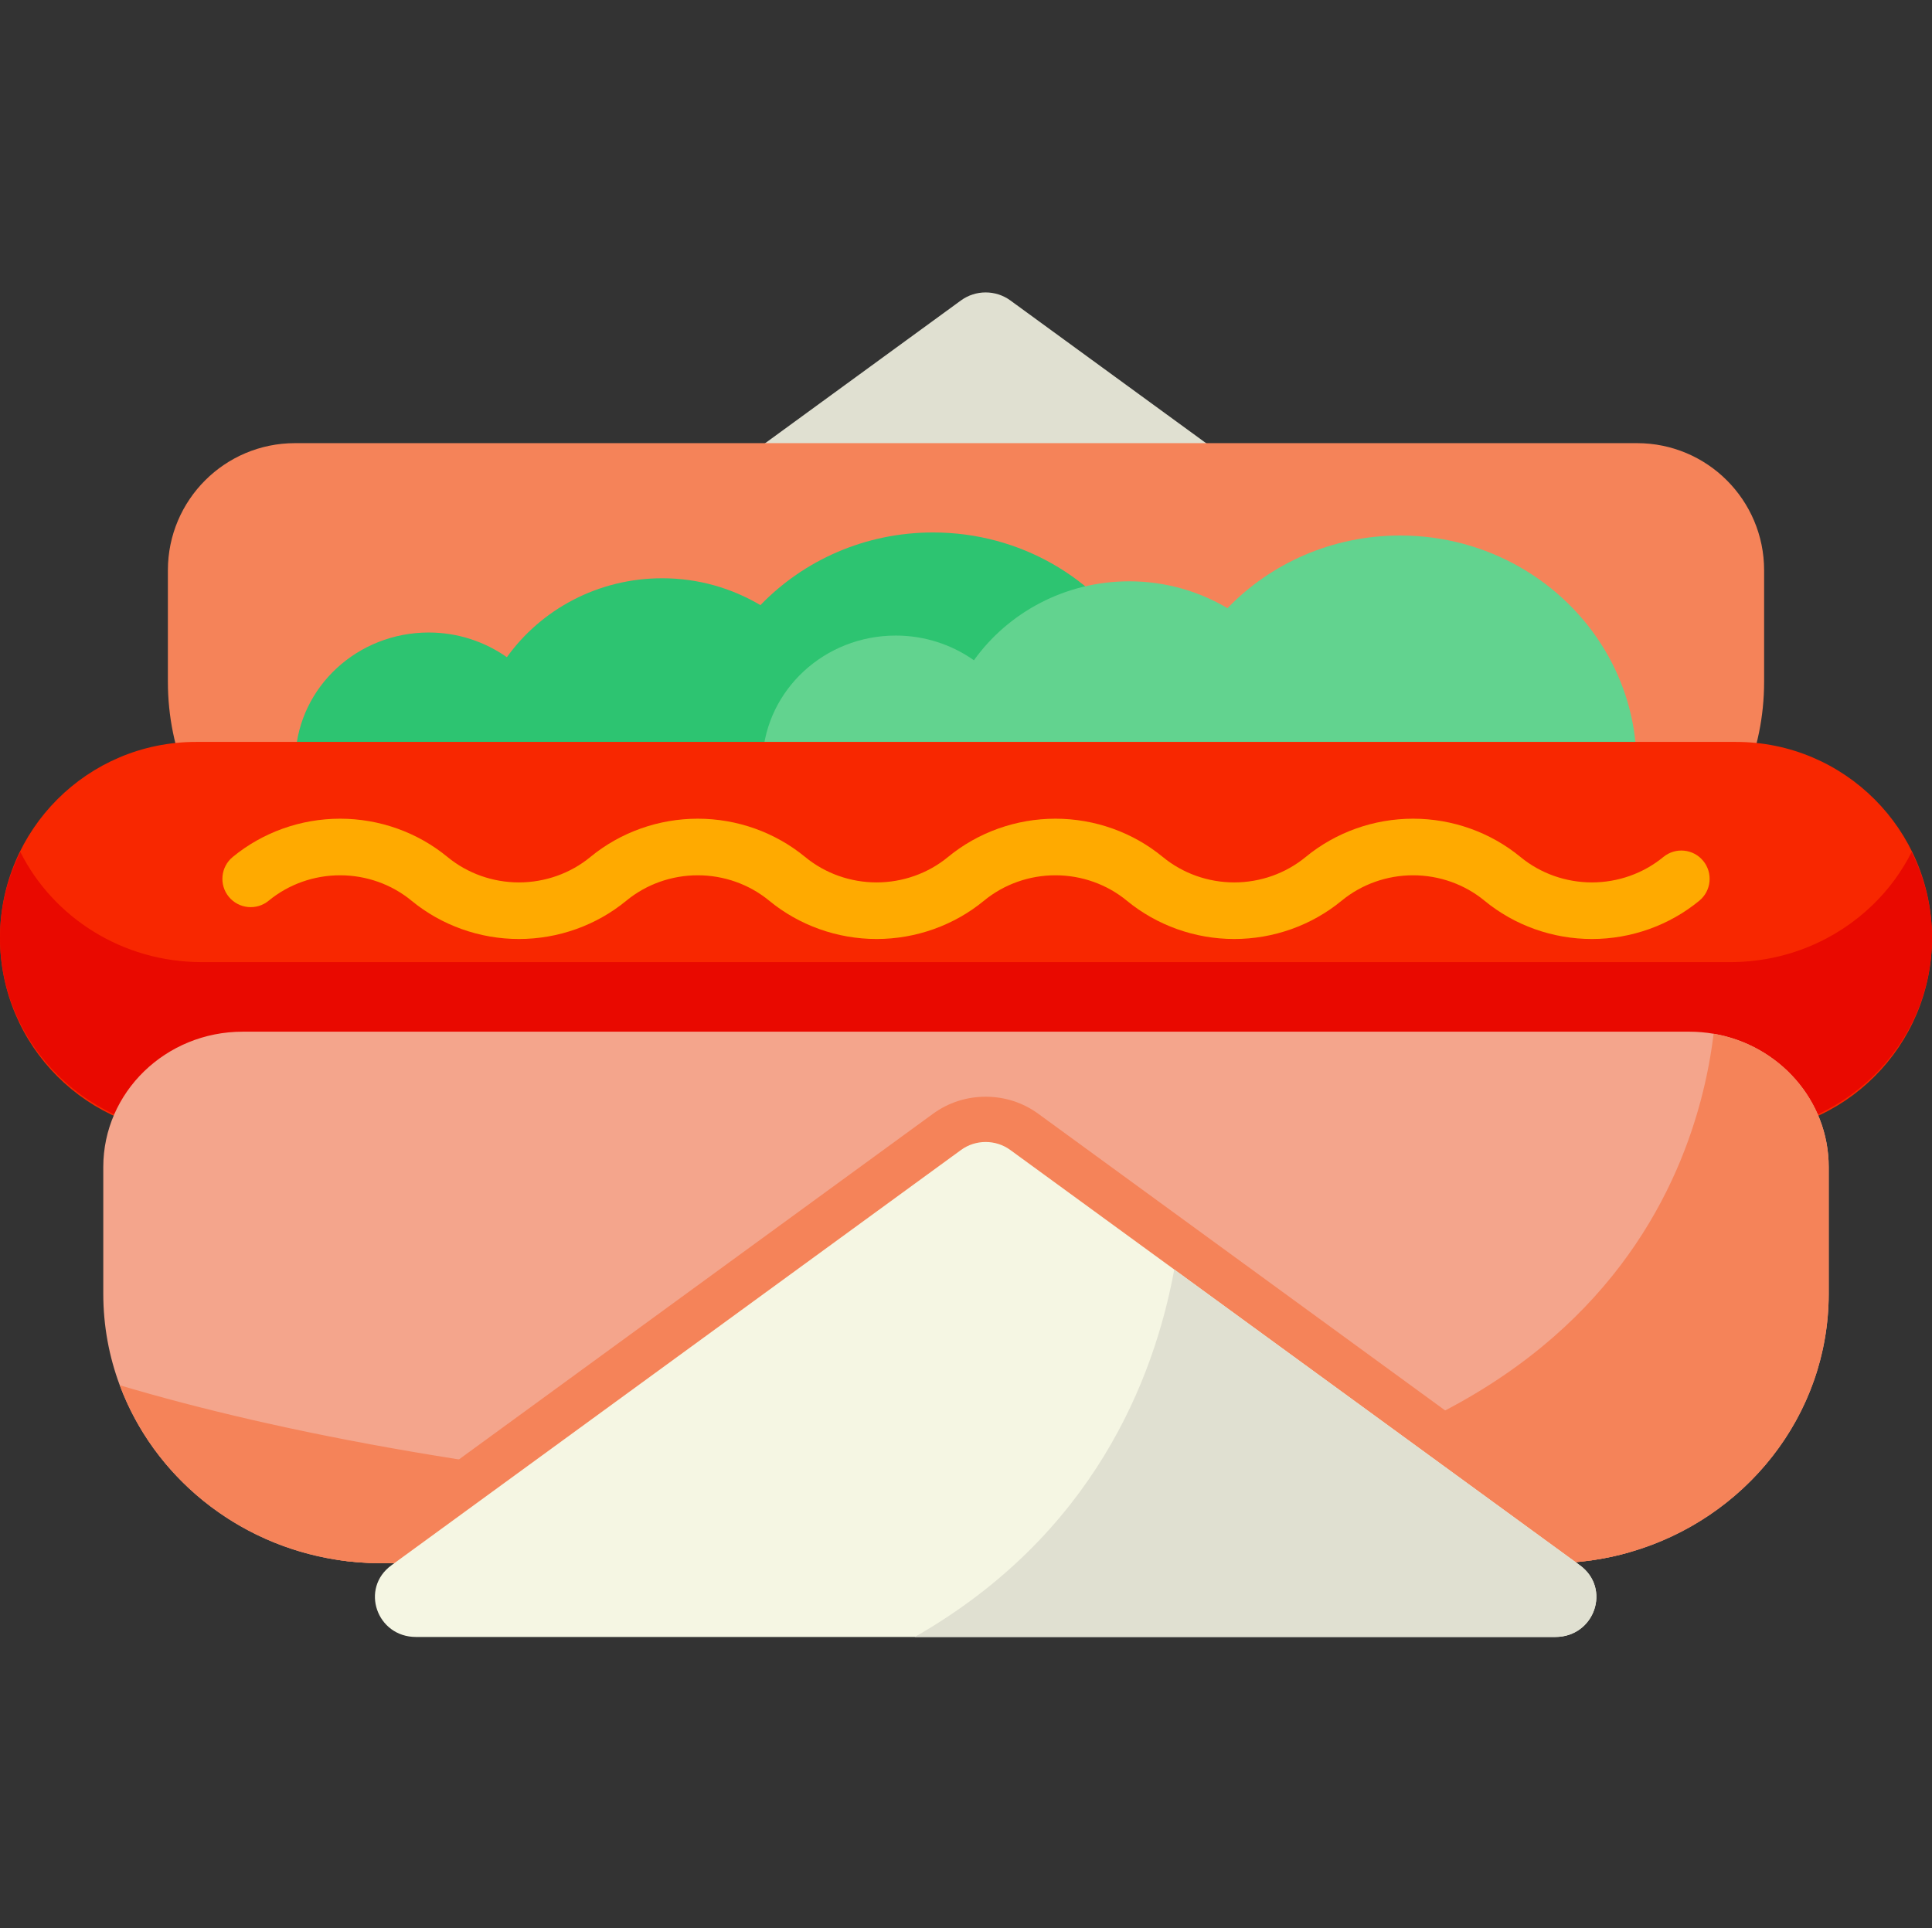 <svg viewBox="0 -77 512 511" xmlns="http://www.w3.org/2000/svg"><rect x="0" y="-77" width="512" height="511" fill="#333333" stroke="none"/><path d="m254.68 2.613-150.961 110.082c-8.348 6.09-3.914 18.992 6.531 18.992h301.914c10.445 0 14.879-12.902 6.531-18.992l-150.957-110.082c-3.871-2.816-9.191-2.816-13.059 0zm0 0" fill="#e0e0d1"/><path d="m400.422 170.777h-288.844c-37.051 0-67.086-30.035-67.086-67.086v-29.559c0-18.602 15.078-33.684 33.684-33.684h355.648c18.605 0 33.684 15.082 33.684 33.684v29.559c0 37.051-30.035 67.086-67.086 67.086zm0 0" fill="#f58359"/><path d="m309.914 123.051c-.328-10.371-3.328-20.09-8.363-28.523-10.844-18.184-31.09-30.41-54.285-30.41-18.047 0-34.301 7.406-45.742 19.258-7.594-4.492-16.477-7.121-26.02-7.121-17.062 0-32.113 8.289-41.176 20.922-5.828-4.094-12.969-6.543-20.711-6.543-18.875 0-34.285 14.344-35.309 32.418zm0 0" fill="#2dc471"/><path d="m433.688 123.859c-.328-10.371-3.328-20.09-8.363-28.523-10.844-18.184-31.09-30.41-54.285-30.41-18.047 0-34.301 7.406-45.742 19.258-7.594-4.492-16.477-7.121-26.02-7.121-17.062 0-32.113 8.289-41.176 20.922-5.828-4.094-12.965-6.543-20.711-6.543-18.875 0-34.285 14.344-35.305 32.418zm0 0" fill="#62d38f"/><path d="m460.066 223.492h-408.133c-28.684 0-51.934-23.254-51.934-51.934 0-28.68 23.25-51.93 51.934-51.93h408.133c28.684 0 51.934 23.25 51.934 51.93 0 28.68-23.25 51.934-51.934 51.934zm0 0" fill="#f82700"/><path d="m512 171.555c0 14.34-5.984 27.328-15.668 36.73-9.684 9.398-23.055 15.207-37.828 15.207h-405.008c-29.543 0-53.496-23.25-53.496-51.938 0-8.16 1.938-15.871 5.398-22.742 8.684 17.281 26.961 29.18 48.098 29.18h405.008c14.77 0 28.145-5.809 37.824-15.207 4.176-4.051 7.656-8.762 10.273-13.973 3.461 6.871 5.398 14.582 5.398 22.742zm0 0" fill="#e90900"/><path d="m484.629 232.293v33.562c0 32.398-22.23 59.77-52.695 68.508-6.625 1.91-13.648 2.93-20.914 2.93h-310.043c-3.965 0-7.871-.309-11.672-.898-26.691-4.121-48.613-22.191-57.566-46.262-2.832-7.578-4.367-15.758-4.367-24.277v-33.562c0-19.809 16.543-35.867 36.965-35.867h383.328c2.203 0 4.367.188 6.457.547 17.34 2.961 30.508 17.652 30.508 35.32zm0 0" fill="#f4a58c"/><path d="m431.934 334.363c-6.625 1.91-13.648 2.93-20.914 2.93h-310.043c-3.965 0-7.871-.309-11.672-.898 1.566-3.109 3.926-5.902 6.984-8.129l150.965-110.082c4.059-2.961 8.879-4.52 13.949-4.52 5.078 0 9.898 1.559 13.957 4.52l150.965 110.082c2.367 1.727 4.324 3.797 5.809 6.098zm0 0" fill="#f58359"/><path d="m484.629 232.293v33.562c0 39.449-32.957 71.438-73.605 71.438h-310.047c-31.863 0-59.008-19.66-69.238-47.16 42.434 12.621 102.238 24.203 186.145 30.543 198.332 14.988 231.191-82.07 236.242-123.703 17.336 2.961 30.504 17.652 30.504 35.32zm0 0" fill="#f58359"/><path d="m412.164 356.844h-301.914c-10.445 0-14.875-12.898-6.531-18.988l150.965-110.082c3.863-2.82 9.188-2.82 13.051 0l43.453 31.68 107.508 78.402c8.344 6.09 3.914 18.988-6.531 18.988zm0 0" fill="#f5f6e3"/><path d="m412.164 356.844h-169.742c47.305-27.02 63.449-68.359 68.766-97.391l107.508 78.402c8.344 6.09 3.914 18.988-6.531 18.988zm0 0" fill="#e0e0d1"/><path d="m421.871 171.863c-10.402 0-20.512-3.605-28.461-10.152-5.273-4.344-11.996-6.734-18.93-6.734-6.934 0-13.656 2.391-18.93 6.734-7.953 6.547-18.059 10.152-28.461 10.152s-20.512-3.605-28.465-10.152c-5.273-4.344-11.992-6.734-18.93-6.734-6.934 0-13.656 2.391-18.926 6.734-7.953 6.547-18.062 10.152-28.465 10.152-10.402 0-20.508-3.605-28.461-10.152-5.273-4.344-11.996-6.734-18.93-6.734-6.934 0-13.656 2.391-18.93 6.734-7.953 6.547-18.059 10.152-28.461 10.152-10.402 0-20.512-3.605-28.465-10.152-5.27-4.344-11.992-6.734-18.926-6.734-6.938 0-13.656 2.391-18.93 6.734-3.199 2.633-7.926 2.172-10.559-1.023-2.633-3.199-2.176-7.926 1.023-10.559 7.949-6.547 18.059-10.152 28.465-10.152 10.402 0 20.512 3.605 28.461 10.152 5.273 4.344 11.996 6.734 18.93 6.734 6.934 0 13.656-2.391 18.93-6.734 7.949-6.547 18.059-10.152 28.461-10.152 10.406 0 20.512 3.605 28.465 10.152 5.273 4.344 11.996 6.734 18.93 6.734 6.93 0 13.652-2.391 18.926-6.734 7.953-6.547 18.062-10.152 28.465-10.152 10.402 0 20.512 3.605 28.461 10.152 5.273 4.344 11.996 6.734 18.93 6.734s13.656-2.391 18.93-6.734c7.953-6.547 18.059-10.152 28.465-10.152 10.402 0 20.512 3.605 28.461 10.152 5.273 4.344 11.996 6.734 18.93 6.734s13.656-2.391 18.93-6.734c3.199-2.633 7.926-2.176 10.559 1.023 2.629 3.199 2.172 7.926-1.023 10.559-7.957 6.547-18.066 10.152-28.469 10.152zm0 0" fill="#fa0"/></svg>